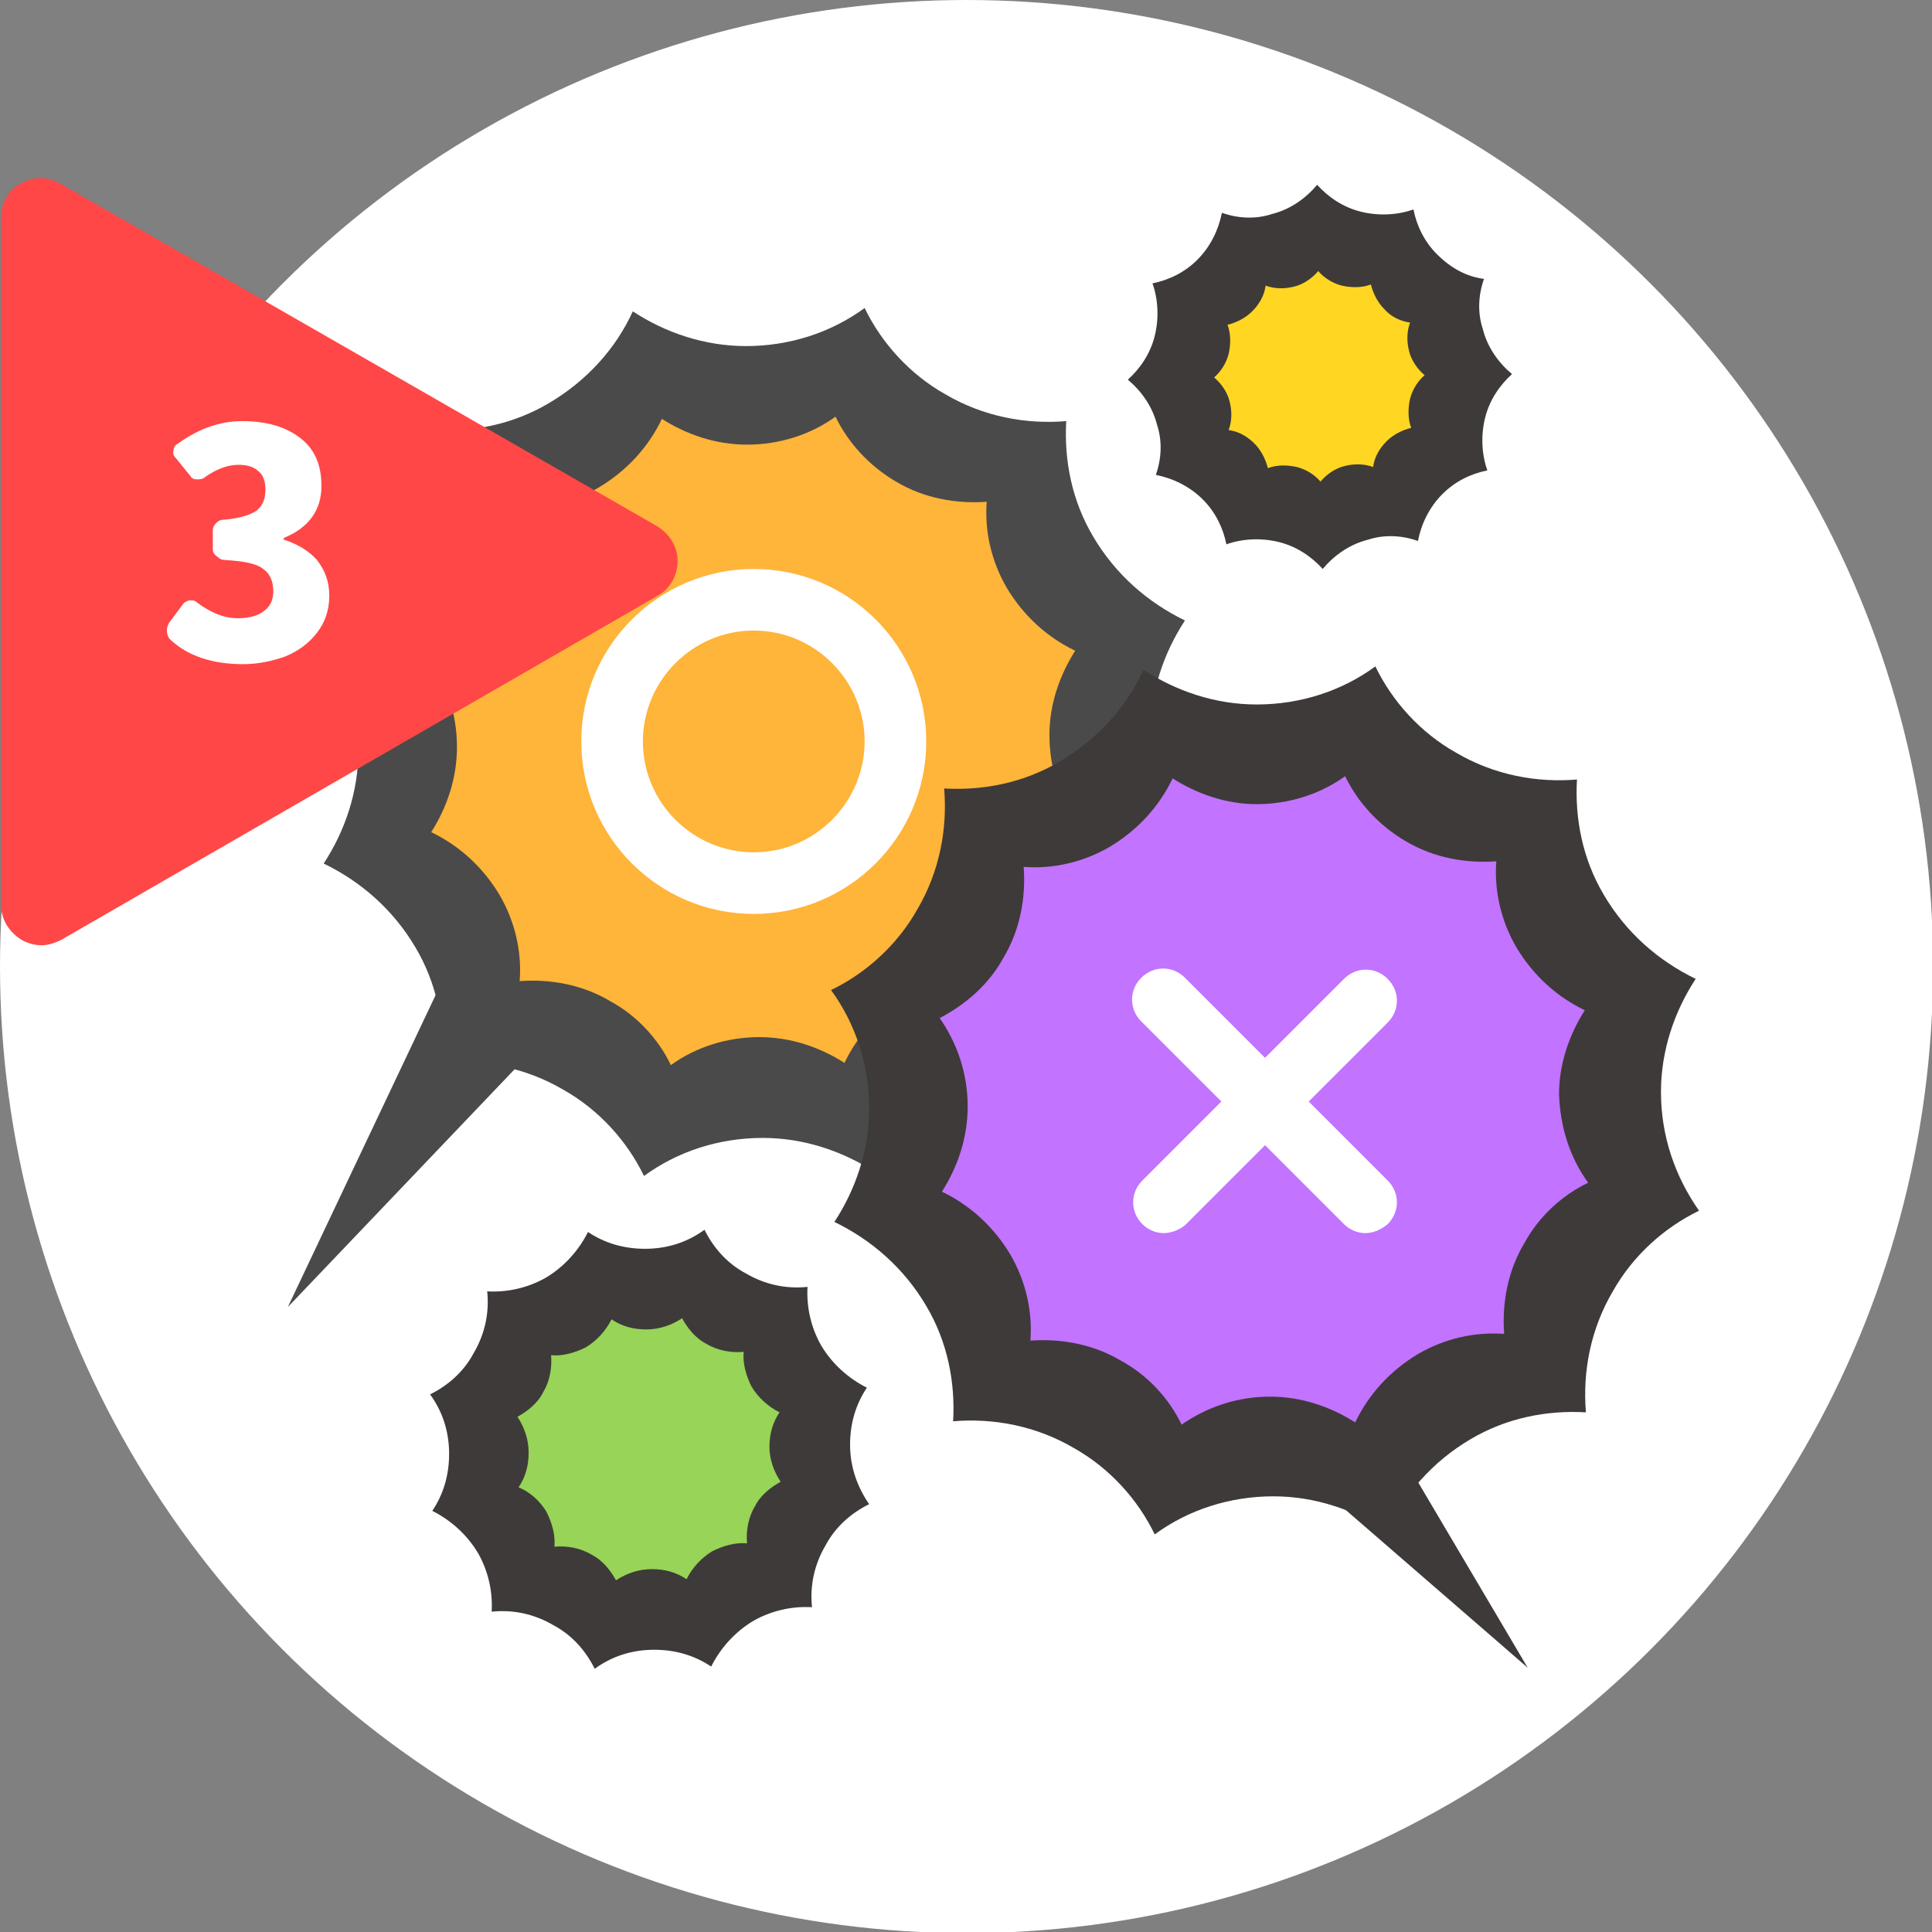 <?xml version="1.0" encoding="utf-8"?>
<!-- Generator: Adobe Illustrator 17.1.0, SVG Export Plug-In . SVG Version: 6.00 Build 0)  -->
<!DOCTYPE svg PUBLIC "-//W3C//DTD SVG 1.1//EN" "http://www.w3.org/Graphics/SVG/1.1/DTD/svg11.dtd">
<svg version="1.1" xmlns="http://www.w3.org/2000/svg" xmlns:xlink="http://www.w3.org/1999/xlink" x="0px" y="0px"
	 viewBox="0 0 172.5 172.5" enable-background="new 0 0 172.5 172.5" xml:space="preserve">
<rect x="0" y="0" width="172.5" height="172.5" fill="#808080" stroke="none"/>
<g id="圖層_2">
</g>
<g id="圖層_1">
	<g>
		<circle fill="#FFFFFF" cx="86.3" cy="86.3" r="86.3"/>
		<g>
			<path fill="#4A4A4A" d="M106.1,76.1c-3.1,1.5-5.9,4-7.7,7.2c-2,3.4-2.7,7.2-2.4,10.8c-3.5-0.2-7.1,0.5-10.3,2.4
				c-3.4,2-5.9,4.9-7.5,8.2c-2.9-1.9-6.4-3.1-10.1-3.1c-3.9,0-7.6,1.2-10.6,3.4c-1.5-3.1-4-5.9-7.2-7.7c-3.4-2-7.2-2.7-10.8-2.4
				c0.2-3.5-0.5-7.1-2.4-10.3c-2-3.4-4.9-5.9-8.2-7.5c1.9-2.9,3.1-6.4,3.1-10.1c0-3.9-1.2-7.6-3.4-10.6c3.1-1.5,5.9-4,7.7-7.2
				c2-3.4,2.7-7.2,2.4-10.8c3.5,0.2,7.1-0.5,10.3-2.4c3.4-2,6-4.9,7.5-8.2c2.9,1.9,6.4,3.1,10.1,3.1c3.9,0,7.6-1.2,10.6-3.4
				c1.5,3.1,4,5.9,7.2,7.7c3.4,2,7.2,2.7,10.8,2.4c-0.2,3.5,0.5,7.1,2.4,10.3c2,3.4,4.9,5.9,8.2,7.5c-1.9,2.9-3.1,6.4-3.1,10.1
				C102.7,69.4,104,73.1,106.1,76.1z"/>
		</g>
		<g>
			<path fill="#FFB43A" d="M96.2,73.5c-2.3,1.1-4.4,3-5.7,5.4c-1.5,2.5-2,5.4-1.8,8.1c-2.6-0.2-5.3,0.4-7.7,1.8
				c-2.5,1.5-4.4,3.6-5.6,6.1c-2.2-1.4-4.8-2.3-7.6-2.3c-2.9,0-5.7,0.9-7.9,2.5c-1.1-2.3-3-4.4-5.4-5.7c-2.5-1.5-5.4-2-8.1-1.8
				c0.2-2.6-0.4-5.3-1.8-7.7c-1.5-2.5-3.6-4.4-6.1-5.6c1.4-2.2,2.3-4.8,2.3-7.6c0-2.9-0.9-5.7-2.5-7.9c2.3-1.2,4.4-3,5.7-5.4
				c1.5-2.5,2-5.4,1.8-8.1c2.6,0.2,5.3-0.4,7.7-1.8c2.5-1.5,4.4-3.6,5.6-6.1c2.2,1.4,4.8,2.3,7.6,2.3c2.9,0,5.7-0.9,7.9-2.5
				c1.1,2.3,3,4.4,5.4,5.8c2.5,1.5,5.4,2,8.1,1.8c-0.2,2.6,0.4,5.3,1.8,7.7c1.5,2.5,3.6,4.4,6.1,5.6c-1.4,2.2-2.3,4.8-2.3,7.5
				C93.7,68.6,94.6,71.3,96.2,73.5z"/>
		</g>
		<g>
			<polygon fill="#4A4A4A" points="25.7,116.7 41,84.4 50.4,90.8 			"/>
		</g>
		<g>
			<path fill="#FFFFFF" d="M67.3,81.6c-8.5,0-15.4-6.9-15.4-15.4c0-8.5,6.9-15.4,15.4-15.4c8.5,0,15.4,6.9,15.4,15.4
				C82.7,74.7,75.8,81.6,67.3,81.6z M67.3,56.3c-5.5,0-9.9,4.5-9.9,9.9c0,5.5,4.5,9.9,9.9,9.9c5.5,0,9.9-4.5,9.9-9.9
				C77.2,60.8,72.8,56.3,67.3,56.3z"/>
		</g>
		<g>
			<g>
				<polygon fill="#3E3A39" points="136.4,148.9 109.4,125.5 118.2,118.1 				"/>
			</g>
			<g>
				<path fill="#3E3A39" d="M151.7,108.1c-3.1,1.5-5.9,4-7.7,7.2c-2,3.4-2.7,7.2-2.4,10.8c-3.5-0.2-7.1,0.5-10.3,2.4
					c-3.4,2-5.9,4.9-7.5,8.2c-2.9-1.9-6.4-3.1-10.1-3.1c-3.9,0-7.6,1.2-10.6,3.4c-1.5-3.1-4-5.9-7.2-7.7c-3.4-2-7.2-2.7-10.8-2.4
					c0.2-3.5-0.5-7.1-2.4-10.3c-2-3.4-4.9-5.9-8.2-7.5c1.9-2.9,3.1-6.4,3.1-10.1c0-3.9-1.2-7.6-3.4-10.6c3.1-1.5,5.9-4,7.7-7.2
					c2-3.4,2.7-7.2,2.4-10.8c3.5,0.2,7.1-0.5,10.3-2.4c3.4-2,6-4.9,7.5-8.2c2.9,1.9,6.4,3.1,10.1,3.1c3.9,0,7.6-1.2,10.6-3.4
					c1.5,3.1,4,5.9,7.2,7.7c3.4,2,7.2,2.7,10.8,2.4c-0.2,3.5,0.5,7.1,2.4,10.3c2,3.4,4.9,5.9,8.2,7.5c-1.9,2.9-3.1,6.4-3.1,10.1
					C148.3,101.5,149.6,105.1,151.7,108.1z"/>
			</g>
			<g>
				<path fill="#C273FF" d="M141.8,105.6c-2.3,1.1-4.4,3-5.7,5.4c-1.5,2.5-2,5.4-1.8,8.1c-2.6-0.2-5.3,0.4-7.7,1.8
					c-2.5,1.5-4.4,3.6-5.6,6.1c-2.2-1.4-4.8-2.3-7.6-2.3c-2.9,0-5.6,0.9-7.9,2.5c-1.1-2.3-3-4.4-5.4-5.7c-2.5-1.5-5.4-2-8.1-1.8
					c0.2-2.6-0.4-5.3-1.8-7.7c-1.5-2.5-3.6-4.4-6.1-5.6c1.4-2.2,2.3-4.8,2.3-7.6c0-2.9-0.9-5.6-2.5-7.9c2.3-1.2,4.4-3,5.7-5.4
					c1.5-2.5,2-5.4,1.8-8.1c2.6,0.2,5.3-0.4,7.7-1.8c2.5-1.5,4.4-3.6,5.6-6.1c2.2,1.4,4.8,2.3,7.5,2.3c2.9,0,5.7-0.9,7.9-2.5
					c1.1,2.3,3,4.4,5.4,5.8c2.5,1.5,5.4,2,8.1,1.8c-0.2,2.6,0.4,5.3,1.8,7.7c1.5,2.5,3.6,4.4,6.1,5.6c-1.4,2.2-2.3,4.8-2.3,7.5
					C139.3,100.7,140.2,103.4,141.8,105.6z"/>
			</g>
			<g>
				<g>
					<path fill="#FFFFFF" d="M121.9,110.1c-0.7,0-1.4-0.3-1.9-0.8l-18.1-18.1c-1.1-1.1-1.1-2.8,0-3.9c1.1-1.1,2.8-1.1,3.9,0
						l18.1,18.1c1.1,1.1,1.1,2.8,0,3.9C123.3,109.8,122.6,110.1,121.9,110.1z"/>
				</g>
				<g>
					<path fill="#FFFFFF" d="M103.9,110.1c-0.7,0-1.4-0.3-1.9-0.8c-1.1-1.1-1.1-2.8,0-3.9L120,87.4c1.1-1.1,2.8-1.1,3.9,0
						c1.1,1.1,1.1,2.8,0,3.9l-18.1,18.1C105.3,109.8,104.6,110.1,103.9,110.1z"/>
				</g>
			</g>
		</g>
		<g>
			<path fill="#3E3A39" d="M77.6,134.3c-1.6,0.8-3,2-3.9,3.7c-1,1.7-1.4,3.6-1.2,5.5c-1.8-0.1-3.6,0.3-5.2,1.2c-1.7,1-3,2.5-3.8,4.1
				c-1.5-1-3.2-1.5-5.1-1.5c-2,0-3.8,0.6-5.3,1.7c-0.8-1.6-2-3-3.7-3.9c-1.7-1-3.6-1.4-5.5-1.2c0.1-1.8-0.3-3.6-1.2-5.2
				c-1-1.7-2.5-3-4.1-3.8c1-1.5,1.5-3.2,1.5-5.1c0-2-0.6-3.8-1.7-5.3c1.6-0.8,3-2,3.9-3.7c1-1.7,1.4-3.6,1.2-5.5
				c1.8,0.1,3.6-0.3,5.2-1.2c1.7-1,3-2.5,3.8-4.1c1.5,1,3.2,1.5,5.1,1.5c2,0,3.8-0.6,5.3-1.7c0.8,1.6,2,3,3.7,3.9
				c1.7,1,3.6,1.4,5.5,1.2c-0.1,1.8,0.3,3.6,1.2,5.2c1,1.7,2.5,3,4.1,3.8c-1,1.5-1.5,3.2-1.5,5.1C75.9,130.9,76.5,132.7,77.6,134.3z
				"/>
		</g>
		<g>
			<path fill="#97D457" d="M69.7,132.3c-0.9,0.5-1.8,1.2-2.3,2.2c-0.6,1-0.8,2.2-0.7,3.3c-1-0.1-2.1,0.2-3.1,0.7
				c-1,0.6-1.8,1.5-2.3,2.5c-0.9-0.6-1.9-0.9-3.1-0.9c-1.2,0-2.3,0.4-3.2,1c-0.5-0.9-1.2-1.8-2.2-2.3c-1-0.6-2.2-0.8-3.3-0.7
				c0.1-1-0.2-2.1-0.7-3.1c-0.6-1-1.5-1.8-2.5-2.2c0.6-0.9,0.9-1.9,0.9-3.1c0-1.2-0.4-2.3-1-3.2c0.9-0.5,1.8-1.2,2.3-2.2
				c0.6-1,0.8-2.2,0.7-3.3c1,0.1,2.1-0.2,3.1-0.7c1-0.6,1.8-1.5,2.3-2.5c0.9,0.6,1.9,0.9,3.1,0.9c1.2,0,2.3-0.4,3.2-1
				c0.5,0.9,1.2,1.8,2.2,2.3c1,0.6,2.2,0.8,3.3,0.7c-0.1,1,0.2,2.1,0.7,3.1c0.6,1,1.5,1.8,2.5,2.3c-0.6,0.9-0.9,1.9-0.9,3.1
				C68.7,130.3,69.1,131.4,69.7,132.3z"/>
		</g>
		<g>
			<g>
				<path fill="#3E3A39" d="M132.5,24.9c-0.5,1.4-0.6,3-0.1,4.5c0.4,1.6,1.4,3,2.6,4c-1.1,1-2,2.3-2.4,3.9c-0.4,1.6-0.3,3.3,0.2,4.7
					c-1.5,0.3-2.9,1-4,2.1c-1.2,1.2-1.9,2.7-2.2,4.2c-1.4-0.5-3-0.6-4.5-0.1c-1.6,0.4-3,1.4-4,2.6c-1-1.1-2.3-2-3.9-2.4
					c-1.6-0.4-3.3-0.3-4.7,0.2c-0.3-1.5-1-2.9-2.1-4c-1.2-1.2-2.7-1.9-4.2-2.2c0.5-1.4,0.6-3,0.1-4.5c-0.4-1.6-1.4-3-2.6-4
					c1.1-1,2-2.3,2.4-3.9c0.4-1.6,0.3-3.3-0.2-4.7c1.5-0.3,2.9-1,4-2.1c1.2-1.2,1.9-2.7,2.2-4.2c1.4,0.5,3,0.6,4.5,0.1
					c1.6-0.4,3-1.4,4-2.6c1,1.1,2.3,2,3.9,2.4c1.6,0.4,3.3,0.3,4.7-0.2c0.3,1.5,1,2.9,2.1,4C129.5,23.9,130.9,24.7,132.5,24.9z"/>
			</g>
			<g>
				<path fill="#FFD622" d="M125.9,28.8c-0.3,0.8-0.3,1.7-0.1,2.5c0.2,0.9,0.8,1.7,1.4,2.2c-0.6,0.5-1.1,1.3-1.3,2.1
					c-0.2,0.9-0.2,1.8,0.1,2.6c-0.8,0.2-1.6,0.6-2.2,1.2c-0.7,0.7-1.1,1.5-1.2,2.3c-0.8-0.3-1.7-0.3-2.5-0.1
					c-0.9,0.2-1.7,0.8-2.2,1.4c-0.5-0.6-1.3-1.1-2.1-1.3c-0.9-0.2-1.8-0.2-2.6,0.1c-0.2-0.8-0.6-1.6-1.2-2.2
					c-0.7-0.7-1.5-1.1-2.3-1.2c0.3-0.8,0.3-1.7,0.1-2.5c-0.2-0.9-0.8-1.7-1.4-2.2c0.6-0.5,1.1-1.3,1.3-2.1c0.2-0.9,0.2-1.8-0.1-2.6
					c0.8-0.2,1.6-0.6,2.2-1.2c0.7-0.7,1.1-1.5,1.2-2.3c0.8,0.3,1.7,0.3,2.5,0.1c0.9-0.2,1.7-0.8,2.2-1.4c0.5,0.6,1.3,1.1,2.1,1.3
					c0.9,0.2,1.8,0.2,2.6-0.1c0.2,0.8,0.6,1.6,1.2,2.2C124.2,28.3,125.1,28.7,125.9,28.8z"/>
			</g>
		</g>
		<g>
			<g>
				<path fill="#FF4747" d="M0.1,19.4l0,61.4c0,1.3,0.7,2.4,1.8,3.1c0.5,0.3,1.2,0.5,1.8,0.5c0.6,0,1.2-0.2,1.8-0.5l53.2-30.7
					c1.1-0.6,1.8-1.8,1.8-3.1c0-1.3-0.7-2.4-1.8-3.1L5.4,16.4c-0.5-0.3-1.2-0.5-1.8-0.5c-0.6,0-1.2,0.2-1.8,0.5
					C0.7,17,0.1,18.2,0.1,19.4z"/>
			</g>
			<path fill="#FFFFFF" d="M21.7,59.3c-2.7,0-4.9-0.7-6.5-2.2c-0.2-0.2-0.3-0.5-0.3-0.8c0-0.3,0.1-0.5,0.2-0.7l1.2-1.6
				c0.1-0.2,0.3-0.3,0.6-0.4c0.3,0,0.5,0,0.7,0.2c1.2,0.9,2.4,1.4,3.6,1.4c1,0,1.8-0.2,2.3-0.6c0.6-0.4,0.9-1,0.9-1.8
				c0-0.9-0.3-1.6-0.9-2c-0.6-0.5-1.8-0.7-3.4-0.8c-0.3,0-0.5-0.1-0.7-0.3C19.1,49.5,19,49.3,19,49v-1.6c0-0.3,0.1-0.5,0.3-0.7
				c0.2-0.2,0.4-0.3,0.7-0.3c1.3-0.1,2.3-0.4,2.9-0.8c0.6-0.5,0.8-1.1,0.8-1.9c0-0.7-0.2-1.3-0.6-1.6c-0.4-0.4-1-0.6-1.8-0.6
				c-1,0-2,0.4-3,1.1c-0.2,0.2-0.5,0.2-0.7,0.2c-0.3,0-0.5-0.1-0.6-0.3l-1.3-1.6c-0.2-0.2-0.3-0.4-0.2-0.7c0-0.3,0.2-0.5,0.4-0.6
				c1.8-1.3,3.7-2,5.7-2c2.2,0,3.9,0.5,5.2,1.5c1.3,1,1.9,2.4,1.9,4.3c0,2.1-1.1,3.7-3.3,4.6c0,0-0.1,0.1-0.1,0.1c0,0,0,0.1,0.1,0.1
				c1.2,0.4,2.2,1,2.9,1.8c0.7,0.9,1.1,1.9,1.1,3.2c0,1.3-0.4,2.4-1.1,3.3c-0.7,0.9-1.6,1.6-2.8,2.1C24.4,59,23.1,59.3,21.7,59.3z"
				/>
		</g>
	</g>
</g>
</svg>
